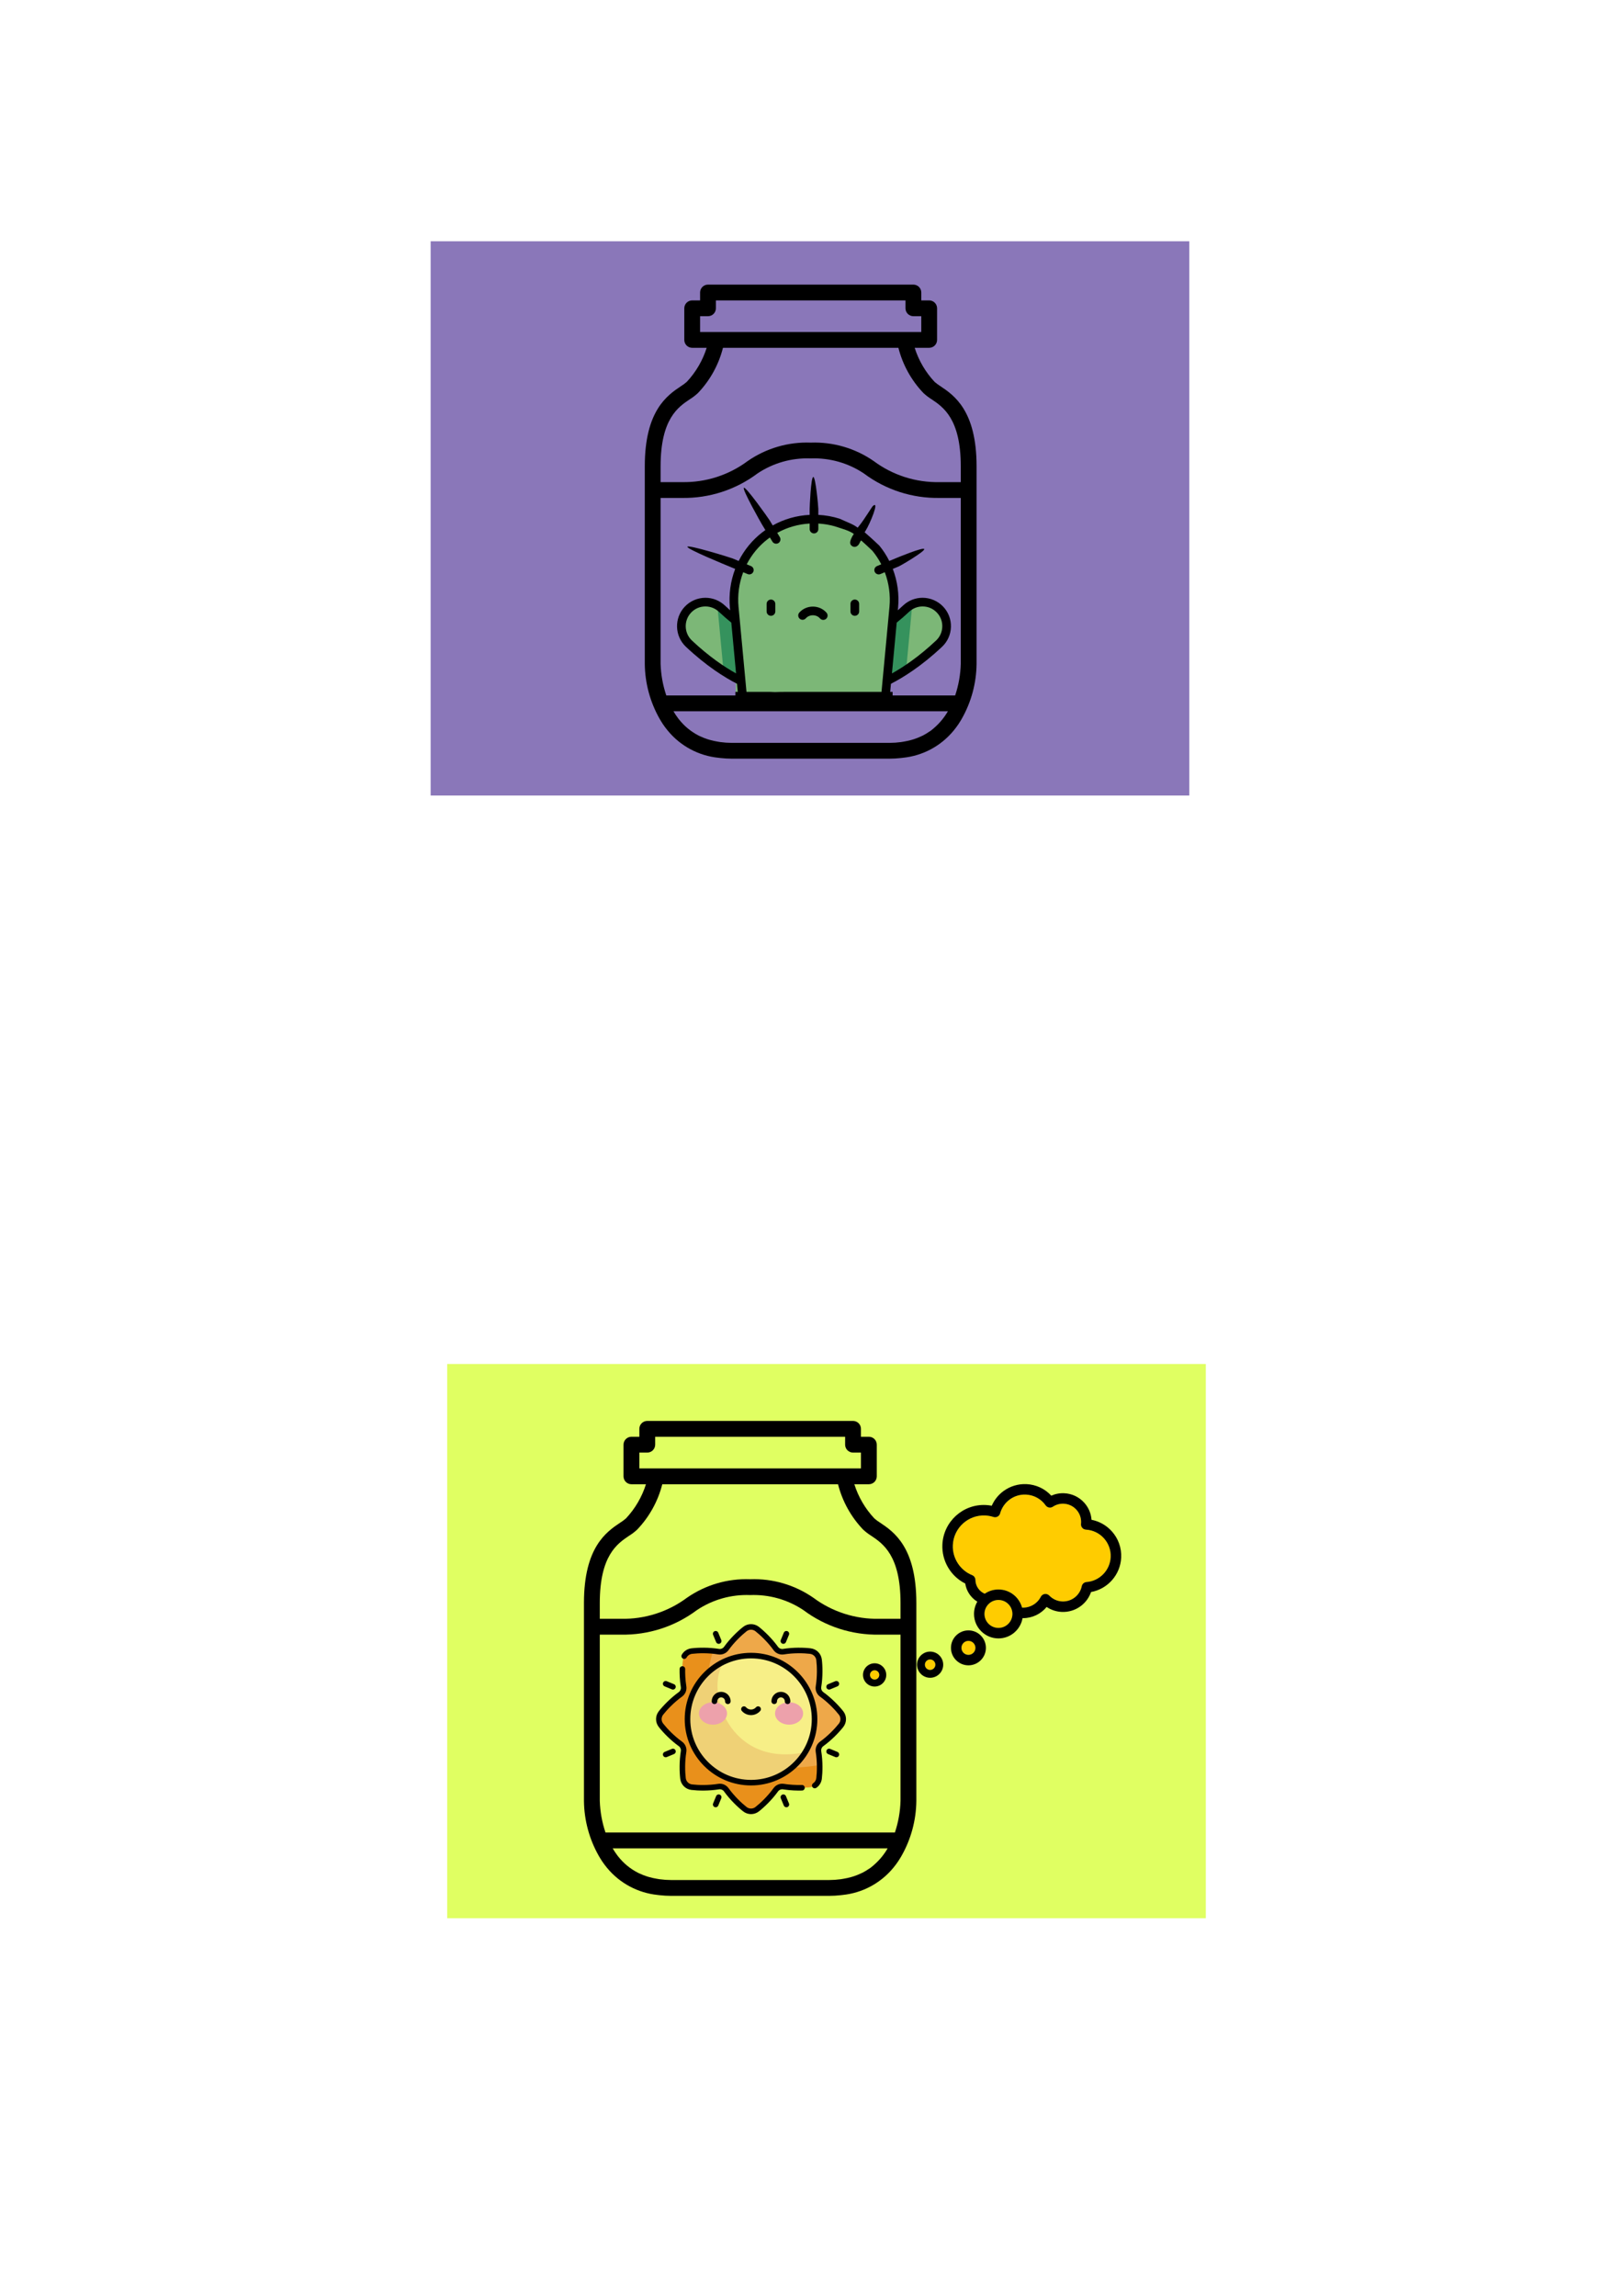 <?xml version="1.0" encoding="UTF-8" standalone="no"?>
<!-- Created with Inkscape (http://www.inkscape.org/) -->

<svg
   xmlns:dc="http://purl.org/dc/elements/1.1/"
   xmlns:cc="http://creativecommons.org/ns#"
   xmlns:rdf="http://www.w3.org/1999/02/22-rdf-syntax-ns#"
   xmlns:svg="http://www.w3.org/2000/svg"
   xmlns="http://www.w3.org/2000/svg"
   xmlns:sodipodi="http://sodipodi.sourceforge.net/DTD/sodipodi-0.dtd"
   xmlns:inkscape="http://www.inkscape.org/namespaces/inkscape"
   width="210mm"
   height="297mm"
   viewBox="0 0 210 297"
   version="1.1"
   id="svg12118"
   inkscape:export-filename="C:\Users\jmaynard\Documents\yogagardenoregon\static\images\blog\prickle_jar.png"
   inkscape:export-xdpi="500"
   inkscape:export-ydpi="500"
   inkscape:version="0.92.3 (2405546, 2018-03-11)"
   sodipodi:docname="prickle_jar.svg">
  <defs
     id="defs12112" />
  <sodipodi:namedview
     id="base"
     pagecolor="#ffffff"
     bordercolor="#666666"
     borderopacity="1.0"
     inkscape:pageopacity="0.0"
     inkscape:pageshadow="2"
     inkscape:zoom="0.35"
     inkscape:cx="1478.673"
     inkscape:cy="396.09497"
     inkscape:document-units="mm"
     inkscape:current-layer="layer1"
     showgrid="false"
     inkscape:window-width="1920"
     inkscape:window-height="1017"
     inkscape:window-x="1912"
     inkscape:window-y="-8"
     inkscape:window-maximized="1" />
  <g
     inkscape:label="Layer 1"
     inkscape:groupmode="layer"
     id="layer1">
    <g
       id="g12768"
       transform="matrix(0.265,0,0,0.265,-90.79,81.1)">
</g>
    <g
       id="g12770"
       transform="matrix(0.265,0,0,0.265,-90.79,81.1)">
</g>
    <g
       id="g12772"
       transform="matrix(0.265,0,0,0.265,-90.79,81.1)">
</g>
    <g
       id="g12774"
       transform="matrix(0.265,0,0,0.265,-90.79,81.1)">
</g>
    <g
       id="g12776"
       transform="matrix(0.265,0,0,0.265,-90.79,81.1)">
</g>
    <g
       id="g12778"
       transform="matrix(0.265,0,0,0.265,-90.79,81.1)">
</g>
    <g
       id="g12780"
       transform="matrix(0.265,0,0,0.265,-90.79,81.1)">
</g>
    <g
       id="g12782"
       transform="matrix(0.265,0,0,0.265,-90.79,81.1)">
</g>
    <g
       id="g12784"
       transform="matrix(0.265,0,0,0.265,-90.79,81.1)">
</g>
    <g
       id="g12786"
       transform="matrix(0.265,0,0,0.265,-90.79,81.1)">
</g>
    <g
       id="g12788"
       transform="matrix(0.265,0,0,0.265,-90.79,81.1)">
</g>
    <g
       id="g12790"
       transform="matrix(0.265,0,0,0.265,-90.79,81.1)">
</g>
    <g
       id="g12792"
       transform="matrix(0.265,0,0,0.265,-90.79,81.1)">
</g>
    <g
       id="g12794"
       transform="matrix(0.265,0,0,0.265,-90.79,81.1)">
</g>
    <g
       id="g12796"
       transform="matrix(0.265,0,0,0.265,-90.79,81.1)">
</g>
    <rect
       style="opacity:1;fill:#41228e;fill-opacity:0.617;fill-rule:evenodd;stroke:none;stroke-width:0.207;stroke-miterlimit:4;stroke-dasharray:none;stroke-dashoffset:0;stroke-opacity:1"
       id="rect13147"
       width="98.16"
       height="71.702"
       x="55.722"
       y="31.212" />
    <g
       id="g13145"
       transform="matrix(0.452,0,0,0.452,352.982,-54.166)">
      <g
         id="g13012-3"
         transform="matrix(0.625,0,0,0.625,-533.352,213.441)">
        <g
           id="g12738-3"
           transform="matrix(0.265,0,0,0.265,-90.79,81.1)">
          <path
             inkscape:connector-curvature="0"
             style="fill:#7cb777"
             d="m 360.835,313.801 -25.737,-79.077 -0.405,0.135 c 0.35,-0.122 35.486,-12.687 80.662,-55.184 16.726,-15.735 43.041,-14.932 58.775,1.796 15.734,16.726 14.93,43.041 -1.796,58.775 -58.871,55.38 -106.286,71.858 -111.499,73.555 z"
             id="path12734-5" />
          <path
             inkscape:connector-curvature="0"
             style="fill:#7cb777"
             d="m 151.169,313.801 25.737,-79.077 0.405,0.135 c -0.35,-0.122 -35.486,-12.687 -80.662,-55.184 -16.726,-15.735 -43.041,-14.932 -58.775,1.796 -15.734,16.726 -14.93,43.041 1.796,58.775 58.871,55.38 106.286,71.858 111.499,73.555 z"
             id="path12736-7" />
        </g>
        <g
           id="g12744-2"
           transform="matrix(0.265,0,0,0.265,-90.79,81.1)">
          <path
             inkscape:connector-curvature="0"
             style="fill:#35925d"
             d="m 87.643,173.229 c 0.123,2.335 0.275,4.67 0.494,7.002 l 9.96,106.302 c 29.45,19.154 49.764,26.191 53.073,27.269 l 25.737,-79.077 0.405,0.135 c -0.35,-0.122 -35.486,-12.687 -80.662,-55.184 -2.769,-2.605 -5.804,-4.747 -9.007,-6.447 z"
             id="path12740-1" />
          <path
             inkscape:connector-curvature="0"
             style="fill:#35925d"
             d="m 423.868,180.231 c 0.219,-2.332 0.371,-4.667 0.494,-7.002 -3.203,1.701 -6.238,3.842 -9.006,6.447 -45.176,42.497 -80.312,55.062 -80.662,55.184 l 0.405,-0.135 25.737,79.077 c 3.309,-1.077 23.623,-8.114 53.073,-27.269 z"
             id="path12742-8" />
        </g>
      </g>
      <path
         id="path12746"
         d="m -533.514,273.159 c -3.894,-3.01 -7.977,-5.47 -13.28,-5.47 -5.303,0 -10.188,1.791 -14.082,4.802 -6.248,4.83 -9.492,12.597 -8.755,20.46 l -0.801,27.914 23.638,-1.14 20.454,-1.342 1.891,-23.878 c 0.737,-7.863 -2.817,-16.516 -9.065,-21.346 z"
         style="fill:#7cb777;stroke-width:0.165"
         inkscape:connector-curvature="0"
         sodipodi:nodetypes="csccccccc" />
      <path
         sodipodi:nodetypes="cccccccsccccccccccssssccssscccccccccccccccsccccccsssccccccccccccccccssscccsssssccccccccccsscccccsccccccccsccc"
         style="stroke-width:0.165"
         id="path12766-1"
         d="m -525.417,317.854 h -0.69 l 0.217,-2.315 c 3.518,-1.801 8.735,-5.044 14.617,-10.577 1.58,-1.486 2.487,-3.499 2.553,-5.668 h -3e-5 c 0.066,-2.169 -0.716,-4.233 -2.202,-5.813 -1.529,-1.625 -3.685,-2.557 -5.917,-2.557 -2.076,0 -4.051,0.784 -5.564,2.206 -0.499,0.469 -1.006,0.926 -1.516,1.375 l 0.068,-0.726 c 0.358,-3.817 -0.181,-7.624 -1.514,-11.118 l 1.714,-0.712 c 0.633,-0.263 7.548,-4.33 7.285,-4.963 -0.263,-0.633 -7.604,2.408 -8.237,2.671 l -1.764,0.733 c -0.781,-1.552 -1.729,-3.021 -2.833,-4.377 -1.752,-1.68 -3.563,-3.281 -4.226,-3.842 l 0.293,-0.462 c 1.212,-1.911 4.091,-8.803 2.081,-7.063 -0.296,0.257 -2.482,3.864 -3.72,5.406 -0.655,0.816 -0.655,0.816 -0.655,0.816 -1.16,-0.961 -2.858,-1.507 -5.169,-2.579 -1.971,-0.624 -4.009,-0.991 -6.085,-1.095 v -1.651 c 0,-0.685 -0.756,-9.192 -1.442,-9.192 -0.685,0 -1.041,8.507 -1.041,9.192 v 1.651 c -3.751,0.186 -7.338,1.216 -10.572,3.027 l -0.935,-1.542 c -0.355,-0.586 -6.731,-9.593 -7.318,-9.237 -0.586,0.355 4.84,9.939 5.195,10.525 l 0.956,1.576 c -0.312,0.219 -0.621,0.446 -0.925,0.681 -2.809,2.172 -5.11,4.973 -6.719,8.166 l -1.76,-0.731 c -0.633,-0.263 -12.652,-3.972 -12.914,-3.339 -0.263,0.633 11.329,5.369 11.962,5.631 l 1.712,0.711 c -1.342,3.52 -1.865,7.344 -1.512,11.119 l 0.068,0.726 c -0.51,-0.448 -1.017,-0.905 -1.516,-1.375 -1.512,-1.423 -3.488,-2.206 -5.564,-2.206 -2.232,0 -4.389,0.932 -5.917,2.557 -3.068,3.262 -2.911,8.412 0.351,11.481 5.882,5.533 11.099,8.775 14.617,10.577 l 0.217,2.315 h -0.69 l 3e-4,2.482 h 9.878 c 0.685,0 7.692,-0.786 7.692,-1.472 0,-0.685 -7.007,-1.011 -7.692,-1.011 h -6.694 c 0,0 -0.303,-3.231 -0.303,-3.231 l -1.608,-17.164 -0.367,-3.912 c -0.316,-3.373 0.146,-6.788 1.334,-9.935 l 1.278,0.531 c 0.625,0.259 1.363,-0.045 1.622,-0.67 0.263,-0.633 -0.037,-1.359 -0.67,-1.622 l -1.222,-0.507 c 1.439,-2.796 3.468,-5.25 5.936,-7.158 0.23,-0.178 0.463,-0.35 0.698,-0.517 0,0 0.72,1.187 0.721,1.188 0.351,0.578 1.127,0.768 1.705,0.418 0.586,-0.355 0.773,-1.119 0.418,-1.705 l -0.742,-1.223 c 2.846,-1.577 5.992,-2.482 9.283,-2.665 v 1.581 c 0,0.685 0.556,1.241 1.241,1.241 0.685,0 1.241,-0.556 1.241,-1.241 v -1.581 c 1.664,0.093 3.299,0.371 4.888,0.836 -0.002,0.004 -0.005,0.009 -0.008,0.013 2.432,0.794 3.83,1.14 5.223,2.069 0.13,0.086 -0.241,0.441 -0.463,0.904 -0.394,0.819 -0.88,1.845 -0.178,2.475 0.933,0.837 1.908,0.157 2.272,-0.59 0.203,-0.416 0.452,-0.944 0.566,-0.845 0.937,0.812 1.926,1.767 3.18,2.942 0.985,1.195 1.832,2.491 2.535,3.859 l -1.219,0.507 c -0.633,0.263 -0.933,0.989 -0.67,1.622 0.259,0.624 1,0.929 1.622,0.67 l 1.275,-0.53 c 1.18,3.123 1.656,6.523 1.336,9.934 l -0.349,3.728 c 0,0 -1.625,17.347 -1.625,17.348 l -0.303,3.231 h -26.989 c -6.11,0 -6.058,0.325 -6.058,1.011 0,0.685 5.373,1.471 6.058,1.471 l -2.8e-4,2.5e-4 h 30.172 m -57.457,-17.182 c -2.265,-2.131 -2.374,-5.707 -0.244,-7.972 1.077,-1.145 2.536,-1.776 4.109,-1.776 1.441,0 2.813,0.544 3.863,1.532 1.157,1.089 2.349,2.128 3.547,3.094 l 1.363,14.544 c -3.284,-1.827 -7.709,-4.785 -12.639,-9.423 z m 69.9,0 c -4.93,4.637 -9.354,7.596 -12.639,9.423 l 1.363,-14.544 c 1.2,-0.967 2.391,-2.006 3.548,-3.094 1.05,-0.988 2.422,-1.532 3.863,-1.532 1.573,0 3.032,0.631 4.109,1.776 1.032,1.097 1.575,2.531 1.529,4.037 -0.046,1.506 -0.676,2.903 -1.773,3.936 z"
         inkscape:connector-curvature="0" />
      <path
         style="stroke-width:0.165"
         id="path12758-8"
         d="m -560.238,291.432 c -0.685,0 -1.241,0.556 -1.241,1.241 v 2.172 c 0,0.685 0.556,1.241 1.241,1.241 0.685,0 1.241,-0.556 1.241,-1.241 v -2.172 c 0,-0.685 -0.556,-1.241 -1.241,-1.241 z"
         inkscape:connector-curvature="0" />
      <path
         style="stroke-width:0.165"
         id="path12760-0"
         d="m -536.235,296.087 c 0.685,0 1.241,-0.556 1.241,-1.241 v -2.172 c 0,-0.685 -0.556,-1.241 -1.241,-1.241 -0.685,0 -1.241,0.556 -1.241,1.241 v 2.172 c 0,0.685 0.556,1.241 1.241,1.241 z"
         inkscape:connector-curvature="0" />
      <path
         style="stroke-width:0.165"
         id="path12762-0"
         d="m -548.217,293.449 c -1.513,-0.007 -2.936,0.618 -3.905,1.716 -0.454,0.514 -0.405,1.298 0.109,1.752 0.514,0.454 1.298,0.405 1.752,-0.109 0.495,-0.561 1.236,-0.88 2.032,-0.876 0.796,0.004 1.534,0.33 2.023,0.896 0.449,0.518 1.232,0.575 1.751,0.126 0.518,-0.449 0.575,-1.232 0.126,-1.751 -0.958,-1.107 -2.376,-1.746 -3.888,-1.754 z"
         inkscape:connector-curvature="0" />
      <g
         transform="matrix(0.265,0,0,0.265,-616.706,201.292)"
         id="g12953">
        <g
           id="g12894">
	<g
   id="g12892">
		<g
   id="g12890">
			
			<path
   sodipodi:nodetypes="ccccsscssccsscssccsscsscccscccccccccccccccccccccccsscccsscccccccccccccccccccccccccccccccccccccccccccccccccsccccccscc"
   inkscape:connector-curvature="0"
   d="m 396.1,109.675 c -2.203,-1.364 -4.291,-2.907 -6.242,-4.612 -9.826,-10.509 -17.178,-23.08 -21.52,-36.796 H 384 c 2.263,0.001 4.434,-0.898 6.035,-2.499 1.6,-1.6 2.499,-3.771 2.499,-6.035 V 25.6 c 0.001,-2.263 -0.898,-4.434 -2.499,-6.035 -1.6,-1.6 -3.771,-2.499 -6.035,-2.499 h -8.533 V 8.533 c 0.001,-2.263 -0.898,-4.434 -2.499,-6.035 -1.6,-1.6 -3.771,-2.499 -6.035,-2.499 H 145.067 c -2.263,-0.001 -4.434,0.898 -6.035,2.499 -1.6,1.6 -2.499,3.771 -2.499,6.035 v 8.533 H 128 c -2.263,-10e-4 -4.434,0.898 -6.035,2.499 -1.6,1.6 -2.499,3.771 -2.499,6.035 v 34.133 c -10e-4,2.263 0.898,4.434 2.499,6.035 1.6,1.6 3.771,2.499 6.035,2.499 h 15.661 c -4.342,13.716 -11.694,26.287 -21.52,36.796 -1.951,1.706 -4.038,3.248 -6.242,4.613 -14.625,9.804 -39.1,26.221 -39.1,86.592 V 409.6 c 0.214,20.944 5.788,41.485 16.189,59.666 0.457,0.79 0.938,1.575 1.423,2.362 0.666,1.061 1.303,2.13 2.014,3.171 1.543,2.297 3.246,4.547 5.054,6.76 l 0.37,0.442 c 13.617,16.43 33.143,26.855 54.371,29.029 0.771,0.101 1.549,0.193 2.334,0.277 4.022,0.445 8.065,0.676 12.112,0.693 h 170.667 c 4.047,-0.017 8.089,-0.248 12.112,-0.693 0.785,-0.084 1.563,-0.176 2.334,-0.277 21.229,-2.174 40.754,-12.598 54.371,-29.029 l 0.37,-0.442 c 1.809,-2.215 3.514,-4.467 5.057,-6.765 0.709,-1.038 1.344,-2.104 2.008,-3.162 0.486,-0.789 0.967,-1.575 1.425,-2.367 10.401,-18.18 15.975,-38.721 16.189,-59.666 V 196.267 C 435.2,135.896 410.725,119.479 396.1,109.675 Z M 136.533,51.2 V 34.133 h 8.533 c 2.263,10e-4 4.434,-0.898 6.035,-2.499 1.6,-1.6 2.499,-3.771 2.499,-6.035 V 17.066 H 358.4 V 25.6 c -10e-4,2.263 0.898,4.434 2.499,6.035 1.6,1.6 3.771,2.499 6.035,2.499 h 8.533 V 51.2 Z M 390.61,477.677 c -1.6,1.497 -3.278,2.908 -5.027,4.228 -0.44,0.322 -0.93,0.573 -1.379,0.883 -2.248,1.562 -4.596,2.975 -7.028,4.231 -0.657,0.335 -1.358,0.608 -2.03,0.922 -2.432,1.141 -4.931,2.136 -7.483,2.978 -0.926,0.303 -1.873,0.576 -2.823,0.844 -2.677,0.748 -5.393,1.351 -8.136,1.807 -1.046,0.176 -2.07,0.384 -3.142,0.522 -4.054,0.548 -8.139,0.829 -12.23,0.842 H 170.667 c -4.1,-0.011 -8.195,-0.294 -12.258,-0.846 -0.994,-0.129 -1.944,-0.324 -2.917,-0.485 -2.884,-0.472 -5.739,-1.108 -8.55,-1.905 -0.766,-0.219 -1.53,-0.44 -2.281,-0.681 -2.913,-0.937 -5.758,-2.073 -8.516,-3.397 -0.297,-0.144 -0.612,-0.263 -0.906,-0.411 -8.499,-4.305 -15.936,-10.444 -21.775,-17.972 -0.115,-0.148 -0.251,-0.268 -0.365,-0.418 -0.134,-0.173 -0.232,-0.361 -0.365,-0.535 -1.802,-2.394 -3.461,-4.892 -4.968,-7.482 h 296.467 c -3.634,6.299 -8.231,11.993 -13.623,16.875 z M 418.134,358.4 v 51.2 h -0.001 c -0.327,11.615 -2.373,23.117 -6.069,34.133 H 100.023 C 96.304,432.72 94.23,421.218 93.867,409.6 V 358.4 341.333 230.4 h 22.983 c 29.406,0.516 58.145,-8.784 81.675,-26.429 16.96,-11.352 37.082,-17.036 57.475,-16.237 20.392,-0.798 40.513,4.885 57.475,16.233 23.528,17.648 52.268,26.949 81.675,26.433 h 22.983 v 110.933 m 0,-128 H 395.15 c -25.582,0.519 -50.608,-7.499 -71.125,-22.788 -19.933,-13.8 -43.798,-20.774 -68.025,-19.879 -24.228,-0.896 -48.094,6.08 -68.025,19.883 -20.519,15.286 -45.544,23.302 -71.125,22.783 H 93.867 v -17.067 c 0,-51.267 18.975,-63.996 31.542,-72.421 3.142,-1.952 6.089,-4.201 8.8,-6.717 13.074,-13.685 22.389,-30.517 27.042,-48.862 h 189.5 c 4.653,18.345 13.968,35.177 27.042,48.862 2.711,2.516 5.658,4.765 8.8,6.717 12.567,8.425 31.542,21.154 31.542,72.421 v 17.068 z"
   id="path12888" />

		</g>

	</g>

</g>
        <g
           id="g12896">
</g>
        <g
           id="g12898">
</g>
        <g
           id="g12900">
</g>
        <g
           id="g12902">
</g>
        <g
           id="g12904">
</g>
        <g
           id="g12906">
</g>
        <g
           id="g12908">
</g>
        <g
           id="g12910">
</g>
        <g
           id="g12912">
</g>
        <g
           id="g12914">
</g>
        <g
           id="g12916">
</g>
        <g
           id="g12918">
</g>
        <g
           id="g12920">
</g>
        <g
           id="g12922">
</g>
        <g
           id="g12924">
</g>
      </g>
    </g>
    <g
       id="g13685"
       inkscape:export-filename="C:\Users\jmaynard\Documents\yogagardenoregon\static\images\blog\sun_thoughts.png"
       inkscape:export-xdpi="500"
       inkscape:export-ydpi="500"
       transform="translate(-198.815,8.315)">
      <rect
         y="168.139"
         x="256.676"
         height="71.702"
         width="98.16"
         id="rect13147-5"
         style="opacity:1;fill:#ccff00;fill-opacity:0.617;fill-rule:evenodd;stroke:none;stroke-width:0.207;stroke-miterlimit:4;stroke-dasharray:none;stroke-dashoffset:0;stroke-opacity:1" />
      <g
         transform="translate(-24.946,-74.839)"
         id="g13642">
        <g
           id="g13262"
           transform="matrix(0.048,0,0,0.048,308.649,276.633)">
          <path
             id="path13233"
             d="m 498.77,239.441 c -12.082,-15.434 -31.773,-35.375 -52.457,-50.242 -6.488,-4.664 -9.797,-12.648 -8.504,-20.535 4.113,-25.148 3.938,-53.188 1.562,-72.645 -1.492,-12.238 -11.152,-21.898 -23.391,-23.391 -19.457,-2.371 -47.496,-2.551 -72.641,1.562 -7.887,1.293 -15.875,-2.016 -20.539,-8.504 -14.867,-20.684 -34.805,-40.375 -50.238,-52.457 -9.727,-7.613 -23.398,-7.613 -33.121,0 -15.434,12.082 -35.375,31.773 -50.242,52.457 -4.664,6.488 -12.648,9.797 -20.535,8.504 -25.148,-4.113 -53.188,-3.934 -72.645,-1.562 -12.238,1.492 -21.898,11.152 -23.391,23.391 -2.371,19.457 -2.551,47.496 1.562,72.645 1.293,7.887 -2.016,15.871 -8.504,20.535 -20.684,14.867 -40.375,34.809 -52.457,50.242 -7.613,9.723 -7.613,23.395 0,33.121 12.082,15.434 31.773,35.371 52.457,50.238 6.488,4.664 9.797,12.652 8.504,20.539 -4.113,25.145 -3.934,53.184 -1.562,72.641 1.492,12.238 11.152,21.898 23.391,23.391 19.457,2.371 47.496,2.551 72.645,-1.562 7.887,-1.293 15.871,2.016 20.535,8.508 14.867,20.68 34.809,40.371 50.242,52.457 9.723,7.613 23.395,7.613 33.121,0 15.434,-12.082 35.371,-31.777 50.238,-52.457 4.664,-6.492 12.652,-9.801 20.539,-8.508 25.145,4.113 53.184,3.934 72.641,1.562 12.238,-1.492 21.898,-11.152 23.391,-23.391 2.375,-19.457 2.551,-47.496 -1.562,-72.641 -1.289,-7.887 2.016,-15.875 8.504,-20.539 20.684,-14.867 40.375,-34.805 52.457,-50.238 7.613,-9.727 7.613,-23.398 0,-33.121 z m 0,0"
             inkscape:connector-curvature="0"
             style="fill:#eea849" />
          <path
             id="path13235"
             d="M 440.98,379.82 C 113.523,431.926 117.438,181.207 153.961,72.289 133.078,70.23 111.746,70.711 96.016,72.629 83.781,74.121 74.121,83.781 72.625,96.02 c -2.371,19.457 -2.547,47.496 1.566,72.645 1.289,7.887 -2.016,15.871 -8.508,20.535 -20.68,14.867 -40.371,34.809 -52.457,50.242 -7.613,9.723 -7.613,23.395 0,33.121 12.086,15.434 31.777,35.371 52.457,50.238 6.492,4.664 9.797,12.652 8.508,20.539 -4.113,25.145 -3.938,53.184 -1.566,72.641 1.492,12.238 11.156,21.902 23.391,23.395 19.461,2.371 47.5,2.547 72.645,-1.566 7.887,-1.289 15.875,2.016 20.539,8.508 14.863,20.68 34.805,40.371 50.238,52.457 9.723,7.613 23.398,7.613 33.121,0 15.434,-12.086 35.375,-31.777 50.242,-52.457 4.664,-6.492 12.648,-9.801 20.535,-8.508 25.148,4.113 53.188,3.938 72.645,1.566 12.238,-1.492 21.898,-11.156 23.391,-23.395 1.25,-10.23 1.879,-22.848 1.609,-36.16 z m 0,0"
             inkscape:connector-curvature="0"
             style="fill:#e9901b" />
          <path
             id="path13237"
             d="M 427.246,256 C 427.246,350.578 350.574,427.246 256,427.246 161.422,427.246 84.754,350.578 84.754,256 84.754,161.422 161.422,84.754 256,84.754 c 94.574,0 171.246,76.668 171.246,171.246 z m 0,0"
             inkscape:connector-curvature="0"
             style="fill:#f7ef87" />
          <path
             id="path13239"
             d="M 183.047,101.039 C 124.957,128.434 84.754,187.52 84.754,256 c 0,94.574 76.668,171.246 171.246,171.246 62.031,0 116.355,-32.98 146.402,-82.363 C 199.184,389.129 129.117,180.863 183.047,101.039 Z m 0,0"
             inkscape:connector-curvature="0"
             style="fill:#efd176" />
          <path
             id="path13241"
             d="m 191.281,240.734 c 0,-16.645 -16.945,-30.137 -37.848,-30.137 -20.898,0 -37.844,13.492 -37.844,30.137 0,16.645 16.945,30.141 37.844,30.141 20.902,0 37.848,-13.496 37.848,-30.141 z m 0,0"
             inkscape:connector-curvature="0"
             style="fill:#eda1ab" />
          <path
             id="path13243"
             d="m 396.41,240.734 c 0,-16.645 -16.945,-30.137 -37.844,-30.137 -20.902,0 -37.848,13.492 -37.848,30.137 0,16.645 16.945,30.141 37.848,30.141 20.898,0 37.844,-13.496 37.844,-30.141 z m 0,0"
             inkscape:connector-curvature="0"
             style="fill:#eda1ab" />
          <path
             id="path13245"
             d="m 23.086,167.641 19.605,8.121 c 0.938,0.391 1.91,0.574 2.863,0.574 2.945,0 5.738,-1.746 6.934,-4.633 1.586,-3.824 -0.23,-8.211 -4.059,-9.797 l -19.605,-8.121 c -3.824,-1.586 -8.211,0.23 -9.797,4.059 -1.582,3.828 0.234,8.215 4.059,9.797 z m 19.605,168.598 -19.605,8.121 c -3.824,1.586 -5.641,5.973 -4.059,9.797 1.199,2.891 3.988,4.633 6.934,4.633 0.953,0 1.93,-0.184 2.867,-0.574 l 19.602,-8.117 c 3.828,-1.586 5.645,-5.973 4.059,-9.801 -1.586,-3.824 -5.973,-5.641 -9.797,-4.059 z M 171.703,459.512 c -3.824,-1.582 -8.215,0.23 -9.797,4.059 l -8.121,19.602 c -1.586,3.828 0.23,8.215 4.059,9.801 0.938,0.387 1.91,0.57 2.867,0.57 2.941,0 5.734,-1.742 6.93,-4.629 l 8.121,-19.605 c 1.586,-3.824 -0.234,-8.211 -4.059,-9.797 z M 466.441,176.336 c 0.957,0 1.93,-0.184 2.867,-0.574 l 19.605,-8.121 c 3.824,-1.586 5.645,-5.973 4.059,-9.797 -1.586,-3.824 -5.973,-5.645 -9.801,-4.059 l -19.602,8.121 c -3.828,1.586 -5.645,5.973 -4.059,9.797 1.195,2.887 3.988,4.633 6.93,4.633 z M 350.094,463.57 c -1.582,-3.828 -5.969,-5.645 -9.797,-4.059 -3.828,1.586 -5.645,5.973 -4.059,9.797 l 8.121,19.605 c 1.195,2.887 3.984,4.629 6.93,4.629 0.957,0 1.93,-0.184 2.867,-0.57 3.828,-1.586 5.645,-5.973 4.059,-9.801 z M 340.297,52.488 c 0.938,0.391 1.91,0.574 2.867,0.574 2.941,0 5.734,-1.742 6.93,-4.633 l 8.121,-19.602 C 359.801,25 357.984,20.613 354.156,19.031 c -3.824,-1.586 -8.215,0.23 -9.797,4.059 l -8.121,19.602 c -1.586,3.824 0.23,8.215 4.059,9.797 z M 161.902,48.43 c 1.199,2.891 3.988,4.633 6.934,4.633 0.957,0 1.93,-0.184 2.867,-0.574 3.824,-1.582 5.641,-5.973 4.059,-9.797 l -8.121,-19.602 c -1.586,-3.828 -5.973,-5.645 -9.797,-4.059 -3.828,1.582 -5.645,5.973 -4.062,9.797 z M 318.496,215.441 c 4.141,0 7.5,-3.359 7.5,-7.5 0,-5.797 4.715,-10.516 10.512,-10.516 5.797,0 10.516,4.719 10.516,10.516 0,4.141 3.355,7.5 7.5,7.5 4.141,0 7.496,-3.359 7.496,-7.5 0,-14.07 -11.445,-25.512 -25.512,-25.512 -14.066,0 -25.512,11.441 -25.512,25.512 0,4.141 3.359,7.5 7.5,7.5 z m 170.418,128.918 -19.605,-8.121 c -3.824,-1.582 -8.211,0.234 -9.797,4.059 -1.586,3.828 0.23,8.215 4.059,9.801 l 19.602,8.117 c 0.938,0.391 1.91,0.574 2.867,0.574 2.941,0 5.734,-1.742 6.93,-4.633 1.59,-3.824 -0.23,-8.211 -4.055,-9.797 z M 256,434.746 C 354.559,434.746 434.746,354.562 434.746,256 434.746,157.441 354.562,77.258 256,77.258 157.438,77.258 77.254,157.441 77.254,256 77.254,354.562 157.438,434.746 256,434.746 Z m 0,-342.492 c 90.289,0 163.746,73.457 163.746,163.746 0,90.289 -73.457,163.746 -163.746,163.746 C 165.711,419.746 92.254,346.289 92.254,256 92.254,165.711 165.711,92.254 256,92.254 Z M 504.676,234.816 c -11.168,-14.266 -31.215,-35.336 -53.984,-51.707 -4.156,-2.988 -6.309,-8.184 -5.484,-13.238 4.531,-27.691 3.805,-56.777 1.609,-74.758 -1.914,-15.707 -14.219,-28.016 -29.926,-29.93 -17.984,-2.191 -47.07,-2.922 -74.766,1.605 -5.055,0.828 -10.25,-1.324 -13.234,-5.48 -16.367,-22.77 -37.441,-42.816 -51.707,-53.984 -12.473,-9.766 -29.895,-9.766 -42.367,0 -14.262,11.168 -35.336,31.211 -51.707,53.984 -2.988,4.156 -8.184,6.312 -13.238,5.48 C 142.18,62.262 113.094,62.988 95.109,65.184 84.293,66.5 74.645,72.973 69.309,82.488 c -2.027,3.613 -0.738,8.184 2.875,10.211 3.609,2.023 8.184,0.738 10.207,-2.875 3.008,-5.363 8.441,-9.008 14.535,-9.754 16.961,-2.066 44.391,-2.75 70.523,1.523 10.629,1.742 21.555,-2.789 27.84,-11.531 15.449,-21.492 35.324,-40.398 48.773,-50.93 7.027,-5.504 16.844,-5.504 23.875,0 13.449,10.531 33.324,29.441 48.773,50.93 6.281,8.742 17.211,13.27 27.836,11.531 26.133,-4.277 53.566,-3.59 70.527,-1.523 8.844,1.078 15.773,8.008 16.852,16.855 2.066,16.957 2.754,44.391 -1.52,70.523 -1.738,10.629 2.785,21.555 11.527,27.84 21.492,15.449 40.402,35.324 50.934,48.77 5.5,7.031 5.5,16.848 0,23.879 -10.531,13.449 -29.441,33.324 -50.93,48.773 -8.746,6.285 -13.27,17.211 -11.531,27.836 4.273,26.137 3.586,53.566 1.52,70.527 -0.676,5.543 -3.723,10.527 -8.359,13.672 -3.43,2.324 -4.324,6.988 -2,10.418 1.449,2.137 3.812,3.289 6.215,3.289 1.449,0 2.914,-0.418 4.203,-1.293 8.223,-5.574 13.629,-14.422 14.832,-24.273 2.191,-17.984 2.922,-47.066 -1.609,-74.762 -0.824,-5.051 1.324,-10.246 5.484,-13.234 22.77,-16.371 42.816,-37.445 53.984,-51.707 9.766,-12.473 9.766,-29.895 0,-42.367 z M 256,245.199 c 9.488,0 18.516,-4.109 24.762,-11.277 2.719,-3.121 2.395,-7.859 -0.727,-10.582 -3.125,-2.719 -7.859,-2.395 -10.582,0.727 -3.398,3.898 -8.301,6.133 -13.453,6.133 -5.152,0 -10.059,-2.234 -13.453,-6.133 -2.723,-3.121 -7.461,-3.445 -10.582,-0.727 -3.125,2.723 -3.449,7.461 -0.727,10.582 6.246,7.168 15.27,11.277 24.762,11.277 z m 137.148,188.258 c -16.691,0.434 -33.953,-0.652 -48.602,-3.051 -10.625,-1.734 -21.551,2.789 -27.836,11.531 -15.445,21.488 -35.324,40.398 -48.773,50.93 -7.027,5.5 -16.848,5.5 -23.875,0 -13.449,-10.527 -33.324,-29.438 -48.773,-50.93 -6.285,-8.742 -17.211,-13.27 -27.836,-11.531 -26.137,4.273 -53.57,3.59 -70.527,1.523 -8.844,-1.078 -15.777,-8.008 -16.855,-16.855 -2.066,-16.957 -2.754,-44.391 1.523,-70.523 1.738,-10.629 -2.789,-21.555 -11.531,-27.84 -21.492,-15.445 -40.398,-35.324 -50.93,-48.773 -5.504,-7.027 -5.504,-16.848 0,-23.875 10.531,-13.449 29.438,-33.324 50.93,-48.773 8.742,-6.285 13.27,-17.211 11.531,-27.836 -2.926,-17.891 -3.301,-35.113 -3.102,-46.414 0.074,-4.141 -3.223,-7.559 -7.363,-7.633 -4.121,-0.055 -7.559,3.223 -7.633,7.363 -0.211,11.918 0.188,30.113 3.293,49.102 0.828,5.055 -1.324,10.25 -5.48,13.238 -22.773,16.371 -42.816,37.441 -53.984,51.707 -9.766,12.473 -9.766,29.895 0,42.367 11.168,14.266 31.211,35.336 53.984,51.707 4.156,2.988 6.309,8.184 5.48,13.238 -4.527,27.691 -3.797,56.777 -1.605,74.762 1.914,15.707 14.219,28.012 29.926,29.926 17.984,2.191 47.07,2.922 74.762,-1.605 5.055,-0.828 10.25,1.324 13.238,5.484 16.371,22.77 37.441,42.816 51.707,53.98 C 241.051,509.559 248.527,512 256,512 c 7.477,0 14.949,-2.441 21.184,-7.324 14.266,-11.168 35.34,-31.215 51.707,-53.98 2.988,-4.16 8.184,-6.312 13.234,-5.484 19.93,3.258 38.961,3.562 51.41,3.242 4.141,-0.105 7.41,-3.547 7.305,-7.688 -0.105,-4.141 -3.574,-7.387 -7.691,-7.309 z M 157.477,215.441 c 4.145,0 7.5,-3.359 7.5,-7.5 0,-5.797 4.719,-10.516 10.516,-10.516 5.797,0 10.512,4.719 10.512,10.516 0,4.141 3.359,7.5 7.5,7.5 4.141,0 7.5,-3.359 7.5,-7.5 0,-14.07 -11.445,-25.512 -25.512,-25.512 -14.07,0 -25.516,11.441 -25.516,25.512 0,4.141 3.359,7.5 7.5,7.5 z m 0,0"
             inkscape:connector-curvature="0" />
        </g>
        <g
           id="g12953-9"
           transform="matrix(0.12,0,0,0.12,290.103,250.343)">
          <g
             id="g12894-7">
            <g
               id="g12892-3">
              <g
                 id="g12890-1">
                <path
                   id="path12888-4"
                   d="m 396.1,109.675 c -2.203,-1.364 -4.291,-2.907 -6.242,-4.612 -9.826,-10.509 -17.178,-23.08 -21.52,-36.796 H 384 c 2.263,0.001 4.434,-0.898 6.035,-2.499 1.6,-1.6 2.499,-3.771 2.499,-6.035 V 25.6 c 0.001,-2.263 -0.898,-4.434 -2.499,-6.035 -1.6,-1.6 -3.771,-2.499 -6.035,-2.499 h -8.533 V 8.533 c 0.001,-2.263 -0.898,-4.434 -2.499,-6.035 -1.6,-1.6 -3.771,-2.499 -6.035,-2.499 H 145.067 c -2.263,-0.001 -4.434,0.898 -6.035,2.499 -1.6,1.6 -2.499,3.771 -2.499,6.035 v 8.533 H 128 c -2.263,-10e-4 -4.434,0.898 -6.035,2.499 -1.6,1.6 -2.499,3.771 -2.499,6.035 v 34.133 c -10e-4,2.263 0.898,4.434 2.499,6.035 1.6,1.6 3.771,2.499 6.035,2.499 h 15.661 c -4.342,13.716 -11.694,26.287 -21.52,36.796 -1.951,1.706 -4.038,3.248 -6.242,4.613 -14.625,9.804 -39.1,26.221 -39.1,86.592 V 409.6 c 0.214,20.944 5.788,41.485 16.189,59.666 0.457,0.79 0.938,1.575 1.423,2.362 0.666,1.061 1.303,2.13 2.014,3.171 1.543,2.297 3.246,4.547 5.054,6.76 l 0.37,0.442 c 13.617,16.43 33.143,26.855 54.371,29.029 0.771,0.101 1.549,0.193 2.334,0.277 4.022,0.445 8.065,0.676 12.112,0.693 h 170.667 c 4.047,-0.017 8.089,-0.248 12.112,-0.693 0.785,-0.084 1.563,-0.176 2.334,-0.277 21.229,-2.174 40.754,-12.598 54.371,-29.029 l 0.37,-0.442 c 1.809,-2.215 3.514,-4.467 5.057,-6.765 0.709,-1.038 1.344,-2.104 2.008,-3.162 0.486,-0.789 0.967,-1.575 1.425,-2.367 10.401,-18.18 15.975,-38.721 16.189,-59.666 V 196.267 C 435.2,135.896 410.725,119.479 396.1,109.675 Z M 136.533,51.2 V 34.133 h 8.533 c 2.263,10e-4 4.434,-0.898 6.035,-2.499 1.6,-1.6 2.499,-3.771 2.499,-6.035 V 17.066 H 358.4 V 25.6 c -10e-4,2.263 0.898,4.434 2.499,6.035 1.6,1.6 3.771,2.499 6.035,2.499 h 8.533 V 51.2 Z M 390.61,477.677 c -1.6,1.497 -3.278,2.908 -5.027,4.228 -0.44,0.322 -0.93,0.573 -1.379,0.883 -2.248,1.562 -4.596,2.975 -7.028,4.231 -0.657,0.335 -1.358,0.608 -2.03,0.922 -2.432,1.141 -4.931,2.136 -7.483,2.978 -0.926,0.303 -1.873,0.576 -2.823,0.844 -2.677,0.748 -5.393,1.351 -8.136,1.807 -1.046,0.176 -2.07,0.384 -3.142,0.522 -4.054,0.548 -8.139,0.829 -12.23,0.842 H 170.667 c -4.1,-0.011 -8.195,-0.294 -12.258,-0.846 -0.994,-0.129 -1.944,-0.324 -2.917,-0.485 -2.884,-0.472 -5.739,-1.108 -8.55,-1.905 -0.766,-0.219 -1.53,-0.44 -2.281,-0.681 -2.913,-0.937 -5.758,-2.073 -8.516,-3.397 -0.297,-0.144 -0.612,-0.263 -0.906,-0.411 -8.499,-4.305 -15.936,-10.444 -21.775,-17.972 -0.115,-0.148 -0.251,-0.268 -0.365,-0.418 -0.134,-0.173 -0.232,-0.361 -0.365,-0.535 -1.802,-2.394 -3.461,-4.892 -4.968,-7.482 h 296.467 c -3.634,6.299 -8.231,11.993 -13.623,16.875 z M 418.134,358.4 v 51.2 h -0.001 c -0.327,11.615 -2.373,23.117 -6.069,34.133 H 100.023 C 96.304,432.72 94.23,421.218 93.867,409.6 V 358.4 341.333 230.4 h 22.983 c 29.406,0.516 58.145,-8.784 81.675,-26.429 16.96,-11.352 37.082,-17.036 57.475,-16.237 20.392,-0.798 40.513,4.885 57.475,16.233 23.528,17.648 52.268,26.949 81.675,26.433 h 22.983 v 110.933 m 0,-128 H 395.15 c -25.582,0.519 -50.608,-7.499 -71.125,-22.788 -19.933,-13.8 -43.798,-20.774 -68.025,-19.879 -24.228,-0.896 -48.094,6.08 -68.025,19.883 -20.519,15.286 -45.544,23.302 -71.125,22.783 H 93.867 v -17.067 c 0,-51.267 18.975,-63.996 31.542,-72.421 3.142,-1.952 6.089,-4.201 8.8,-6.717 13.074,-13.685 22.389,-30.517 27.042,-48.862 h 189.5 c 4.653,18.345 13.968,35.177 27.042,48.862 2.711,2.516 5.658,4.765 8.8,6.717 12.567,8.425 31.542,21.154 31.542,72.421 v 17.068 z"
                   inkscape:connector-curvature="0"
                   sodipodi:nodetypes="ccccsscssccsscssccsscsscccscccccccccccccccccccccccsscccsscccccccccccccccccccccccccccccccccccccccccccccccccsccccccscc" />
              </g>
            </g>
          </g>
          <g
             id="g12896-4" />
          <g
             id="g12898-4" />
          <g
             id="g12900-8" />
          <g
             id="g12902-5" />
          <g
             id="g12904-7" />
          <g
             id="g12906-8" />
          <g
             id="g12908-2" />
          <g
             id="g12910-7" />
          <g
             id="g12912-7" />
          <g
             id="g12914-4" />
          <g
             id="g12916-9" />
          <g
             id="g12918-3" />
          <g
             id="g12920-1" />
          <g
             id="g12922-5" />
          <g
             id="g12924-9" />
        </g>
        <g
           id="g13601"
           transform="translate(-30.201,-34.478)">
          <path
             inkscape:connector-curvature="0"
             id="path13574"
             d="m 383.151,307.987 c -0.249,0 -0.487,0.051 -0.703,0.143 -0.216,0.092 -0.411,0.224 -0.575,0.388 -0.164,0.164 -0.296,0.359 -0.388,0.575 -0.092,0.216 -0.143,0.454 -0.143,0.703 0,0.249 0.051,0.487 0.143,0.703 0.092,0.216 0.224,0.411 0.388,0.575 0.164,0.164 0.358,0.296 0.575,0.388 0.216,0.092 0.454,0.143 0.703,0.143 0.249,0 0.487,-0.051 0.703,-0.143 0.216,-0.092 0.411,-0.224 0.575,-0.388 0.164,-0.164 0.296,-0.358 0.388,-0.575 0.092,-0.216 0.143,-0.454 0.143,-0.703 0,-0.249 -0.051,-0.487 -0.143,-0.703 -0.092,-0.216 -0.224,-0.411 -0.388,-0.575 -0.164,-0.164 -0.359,-0.296 -0.575,-0.388 -0.216,-0.092 -0.454,-0.143 -0.703,-0.143 z"
             style="opacity:1;fill:#ffcc00;fill-opacity:1;fill-rule:evenodd;stroke:none;stroke-width:0.207;stroke-miterlimit:4;stroke-dasharray:none;stroke-dashoffset:0;stroke-opacity:1" />
          <path
             inkscape:connector-curvature="0"
             id="path13572"
             d="m 386.715,294.351 c -0.383,-0.018 -0.758,0.029 -1.113,0.136 -0.355,0.107 -0.692,0.276 -1,0.503 -0.3,0.221 -0.558,0.49 -0.767,0.793 -0.209,0.303 -0.367,0.64 -0.464,0.997 -0.049,0.179 -0.169,0.331 -0.332,0.419 -0.163,0.088 -0.356,0.105 -0.532,0.048 -0.343,-0.112 -0.7,-0.177 -1.062,-0.194 -0.276,-0.013 -0.547,0.003 -0.81,0.044 -0.263,0.041 -0.518,0.109 -0.762,0.199 -0.244,0.09 -0.478,0.204 -0.698,0.338 -0.22,0.134 -0.426,0.289 -0.615,0.462 -0.19,0.173 -0.363,0.364 -0.517,0.57 -0.154,0.206 -0.289,0.428 -0.402,0.663 -0.113,0.235 -0.203,0.482 -0.269,0.74 -0.066,0.258 -0.106,0.526 -0.119,0.803 -0.02,0.424 0.028,0.84 0.136,1.236 0.108,0.396 0.275,0.771 0.494,1.113 0.219,0.342 0.489,0.651 0.804,0.914 0.314,0.263 0.672,0.481 1.065,0.64 0.126,0.051 0.231,0.138 0.305,0.245 0.074,0.108 0.116,0.236 0.118,0.373 0.003,0.2 0.036,0.392 0.095,0.574 0.059,0.181 0.143,0.352 0.249,0.506 0.106,0.154 0.233,0.293 0.377,0.411 0.144,0.119 0.306,0.218 0.481,0.292 0.253,-0.173 0.533,-0.31 0.832,-0.404 0.299,-0.094 0.616,-0.145 0.945,-0.145 0.366,0 0.717,0.063 1.044,0.177 0.327,0.115 0.629,0.281 0.898,0.49 0.268,0.209 0.502,0.46 0.691,0.744 0.189,0.283 0.334,0.599 0.424,0.936 0.002,9e-5 0.004,4.2e-4 0.006,5.1e-4 0.252,0.012 0.5,-0.014 0.738,-0.073 0.238,-0.059 0.466,-0.152 0.676,-0.274 0.211,-0.122 0.404,-0.274 0.574,-0.451 0.17,-0.177 0.316,-0.381 0.431,-0.606 0.05,-0.098 0.122,-0.18 0.209,-0.242 0.087,-0.062 0.189,-0.104 0.297,-0.119 0.109,-0.016 0.217,-0.005 0.318,0.03 0.101,0.035 0.193,0.093 0.269,0.173 0.22,0.231 0.479,0.414 0.762,0.543 0.283,0.129 0.59,0.204 0.908,0.219 0.296,0.013 0.589,-0.027 0.867,-0.115 0.278,-0.089 0.539,-0.226 0.772,-0.409 0.23,-0.181 0.425,-0.4 0.577,-0.644 0.152,-0.245 0.26,-0.515 0.318,-0.8 0.03,-0.148 0.108,-0.277 0.216,-0.373 0.108,-0.095 0.246,-0.156 0.397,-0.168 0.426,-0.033 0.83,-0.144 1.197,-0.319 0.367,-0.175 0.698,-0.415 0.977,-0.703 0.28,-0.289 0.508,-0.627 0.672,-0.999 0.164,-0.373 0.263,-0.78 0.283,-1.208 0.011,-0.232 -0.002,-0.459 -0.037,-0.681 -0.035,-0.221 -0.091,-0.436 -0.166,-0.642 -0.151,-0.412 -0.381,-0.788 -0.671,-1.109 -0.29,-0.321 -0.641,-0.588 -1.035,-0.781 -0.197,-0.097 -0.404,-0.174 -0.621,-0.232 -0.216,-0.057 -0.442,-0.093 -0.673,-0.106 -0.185,-0.01 -0.358,-0.096 -0.478,-0.238 -0.12,-0.141 -0.177,-0.326 -0.158,-0.511 0.005,-0.053 0.009,-0.1 0.011,-0.142 0.015,-0.314 -0.032,-0.622 -0.136,-0.91 -0.104,-0.287 -0.264,-0.554 -0.476,-0.787 -0.212,-0.233 -0.463,-0.417 -0.739,-0.547 -0.276,-0.13 -0.579,-0.205 -0.893,-0.22 -0.252,-0.011 -0.499,0.017 -0.736,0.082 -0.237,0.065 -0.464,0.168 -0.674,0.307 -0.153,0.101 -0.332,0.133 -0.499,0.102 -0.167,-0.031 -0.324,-0.125 -0.429,-0.275 -0.148,-0.21 -0.318,-0.399 -0.504,-0.566 -0.187,-0.166 -0.39,-0.31 -0.608,-0.429 -0.217,-0.119 -0.448,-0.213 -0.688,-0.281 -0.241,-0.068 -0.491,-0.108 -0.747,-0.12 z"
             style="opacity:1;fill:#ffcc00;fill-opacity:1;fill-rule:evenodd;stroke:none;stroke-width:0.207;stroke-miterlimit:4;stroke-dasharray:none;stroke-dashoffset:0;stroke-opacity:1" />
          <path
             inkscape:connector-curvature="0"
             id="path13579"
             d="m 379.268,313.259 c -0.125,0 -0.243,0.025 -0.351,0.071 -0.108,0.046 -0.205,0.112 -0.287,0.194 -0.082,0.082 -0.148,0.179 -0.194,0.287 -0.046,0.108 -0.071,0.227 -0.071,0.351 0,0.125 0.025,0.244 0.071,0.352 0.046,0.108 0.112,0.205 0.194,0.287 0.082,0.082 0.179,0.148 0.287,0.194 0.108,0.046 0.227,0.071 0.351,0.071 0.125,0 0.244,-0.025 0.352,-0.071 0.108,-0.046 0.205,-0.112 0.287,-0.194 0.082,-0.082 0.148,-0.179 0.194,-0.287 0.046,-0.108 0.071,-0.227 0.071,-0.352 0,-0.125 -0.025,-0.243 -0.071,-0.351 -0.046,-0.108 -0.112,-0.205 -0.194,-0.287 -0.082,-0.082 -0.179,-0.148 -0.287,-0.194 -0.108,-0.046 -0.227,-0.071 -0.352,-0.071 z"
             style="opacity:1;fill:#ffcc00;fill-opacity:1;fill-rule:evenodd;stroke:none;stroke-width:0.207;stroke-miterlimit:4;stroke-dasharray:none;stroke-dashoffset:0;stroke-opacity:1" />
          <path
             inkscape:connector-curvature="0"
             id="path13584"
             d="m 374.311,315.674 c -0.187,0 -0.356,0.076 -0.479,0.198 -0.123,0.123 -0.198,0.292 -0.198,0.479 0,0.187 0.076,0.356 0.198,0.479 0.123,0.123 0.292,0.198 0.479,0.198 0.187,0 0.356,-0.076 0.479,-0.198 0.123,-0.123 0.198,-0.292 0.198,-0.479 0,-0.187 -0.076,-0.356 -0.198,-0.479 -0.123,-0.123 -0.292,-0.198 -0.479,-0.198 z"
             style="opacity:1;fill:#ffcc00;fill-opacity:1;fill-rule:evenodd;stroke:none;stroke-width:0.207;stroke-miterlimit:4;stroke-dasharray:none;stroke-dashoffset:0;stroke-opacity:1" />
          <path
             inkscape:connector-curvature="0"
             id="path13589"
             d="m 367.129,317.068 c -0.166,0 -0.316,0.068 -0.425,0.177 -0.109,0.109 -0.177,0.259 -0.177,0.425 0,0.166 0.068,0.316 0.177,0.425 0.109,0.109 0.259,0.177 0.425,0.177 0.166,0 0.316,-0.068 0.425,-0.177 0.109,-0.109 0.177,-0.259 0.177,-0.425 0,-0.166 -0.068,-0.316 -0.177,-0.425 -0.109,-0.109 -0.259,-0.177 -0.425,-0.177 z"
             style="opacity:1;fill:#ffcc00;fill-opacity:1;fill-rule:evenodd;stroke:none;stroke-width:0.207;stroke-miterlimit:4;stroke-dasharray:none;stroke-dashoffset:0;stroke-opacity:1" />
          <g
             transform="translate(29.597,33.152)"
             id="g13483-5">
            <path
               inkscape:connector-curvature="0"
               d="m 368.211,265.939 c -0.698,-0.773 -1.609,-1.285 -2.613,-1.48 -0.059,-0.826 -0.392,-1.604 -0.958,-2.226 -0.668,-0.733 -1.581,-1.162 -2.572,-1.208 -0.584,-0.028 -1.154,0.081 -1.678,0.314 -0.827,-0.899 -1.968,-1.436 -3.209,-1.494 -1.065,-0.05 -2.124,0.271 -2.981,0.902 -0.663,0.488 -1.185,1.146 -1.511,1.893 -0.257,-0.05 -0.517,-0.081 -0.779,-0.093 -2.957,-0.139 -5.472,2.154 -5.609,5.11 -0.099,2.128 1.075,4.106 2.957,5.048 0.148,0.992 0.737,1.843 1.563,2.347 -0.272,0.467 -0.429,1.01 -0.429,1.588 0,1.745 1.419,3.164 3.164,3.164 1.56,0 2.859,-1.135 3.117,-2.623 0.022,3.6e-4 0.044,0.002 0.066,0.002 1.19,-9e-5 2.309,-0.542 3.051,-1.448 0.574,0.386 1.245,0.609 1.95,0.642 0.917,0.043 1.819,-0.246 2.54,-0.812 0.582,-0.457 1.017,-1.071 1.255,-1.761 2.153,-0.389 3.795,-2.227 3.899,-4.457 0.059,-1.26 -0.375,-2.47 -1.22,-3.407 z m -14.657,12.507 c -0.997,0 -1.808,-0.811 -1.808,-1.808 0,-0.997 0.811,-1.808 1.808,-1.808 0.997,0 1.808,0.811 1.808,1.808 0,0.997 -0.811,1.808 -1.808,1.808 z m 14.522,-9.164 c -0.08,1.711 -1.425,3.099 -3.13,3.23 -0.302,0.023 -0.552,0.244 -0.613,0.54 -0.116,0.57 -0.434,1.083 -0.895,1.445 -0.465,0.365 -1.047,0.55 -1.639,0.524 -0.636,-0.03 -1.229,-0.3 -1.67,-0.762 -0.152,-0.159 -0.371,-0.234 -0.588,-0.203 -0.217,0.032 -0.406,0.166 -0.506,0.362 -0.461,0.9 -1.411,1.45 -2.419,1.404 -0.002,-9e-5 -0.004,-3.2e-4 -0.006,-4.1e-4 -0.361,-1.35 -1.594,-2.348 -3.057,-2.348 -0.658,0 -1.27,0.202 -1.777,0.548 -0.698,-0.297 -1.189,-0.984 -1.201,-1.782 -0.004,-0.272 -0.171,-0.516 -0.423,-0.618 -1.574,-0.638 -2.578,-2.206 -2.499,-3.903 0.103,-2.208 1.984,-3.921 4.192,-3.818 0.363,0.017 0.72,0.082 1.063,0.194 0.176,0.058 0.369,0.041 0.532,-0.048 0.163,-0.088 0.284,-0.239 0.332,-0.418 0.195,-0.713 0.632,-1.349 1.231,-1.79 0.616,-0.454 1.347,-0.674 2.113,-0.639 1.025,0.048 1.954,0.557 2.548,1.396 0.212,0.299 0.623,0.376 0.928,0.173 0.419,-0.278 0.907,-0.412 1.411,-0.389 0.629,0.029 1.208,0.302 1.632,0.767 0.424,0.465 0.641,1.068 0.612,1.696 -0.002,0.042 -0.006,0.088 -0.011,0.141 -0.02,0.185 0.037,0.369 0.158,0.511 0.12,0.141 0.293,0.227 0.479,0.238 1.853,0.104 3.29,1.697 3.203,3.55 z"
               id="path13196-3"
               style="stroke-width:0.045" />
            <path
               inkscape:connector-curvature="0"
               d="m 349.671,278.767 c -1.246,0 -2.26,1.014 -2.26,2.26 0,1.246 1.014,2.26 2.26,2.26 1.246,0 2.26,-1.014 2.26,-2.26 0,-1.246 -1.014,-2.26 -2.26,-2.26 z m 0,3.164 c -0.498,0 -0.904,-0.406 -0.904,-0.904 0,-0.498 0.406,-0.904 0.904,-0.904 0.498,0 0.904,0.406 0.904,0.904 0,0.498 -0.406,0.904 -0.904,0.904 z"
               id="path13198-5"
               style="stroke-width:0.045" />
            <path
               inkscape:connector-curvature="0"
               d="m 337.533,283.023 c -0.829,0 -1.504,0.675 -1.504,1.504 0,0.829 0.675,1.504 1.504,1.504 0.829,0 1.504,-0.675 1.504,-1.504 0,-0.829 -0.675,-1.504 -1.504,-1.504 z m 0,2.106 c -0.332,0 -0.602,-0.27 -0.602,-0.602 0,-0.332 0.27,-0.602 0.602,-0.602 0.332,0 0.602,0.27 0.602,0.602 0,0.332 -0.27,0.602 -0.602,0.602 z"
               id="path13198-1-5"
               style="stroke-width:0.03" />
            <path
               inkscape:connector-curvature="0"
               d="m 344.714,281.511 c -0.934,0 -1.693,0.759 -1.693,1.693 0,0.934 0.759,1.693 1.693,1.693 0.934,0 1.693,-0.759 1.693,-1.693 0,-0.934 -0.759,-1.693 -1.693,-1.693 z m 0,2.37 c -0.373,0 -0.677,-0.304 -0.677,-0.677 0,-0.373 0.304,-0.677 0.677,-0.677 0.373,0 0.677,0.304 0.677,0.677 0,0.373 -0.304,0.677 -0.677,0.677 z"
               id="path13198-12-6"
               style="stroke-width:0.034" />
          </g>
        </g>
      </g>
    </g>
  </g>
</svg>
